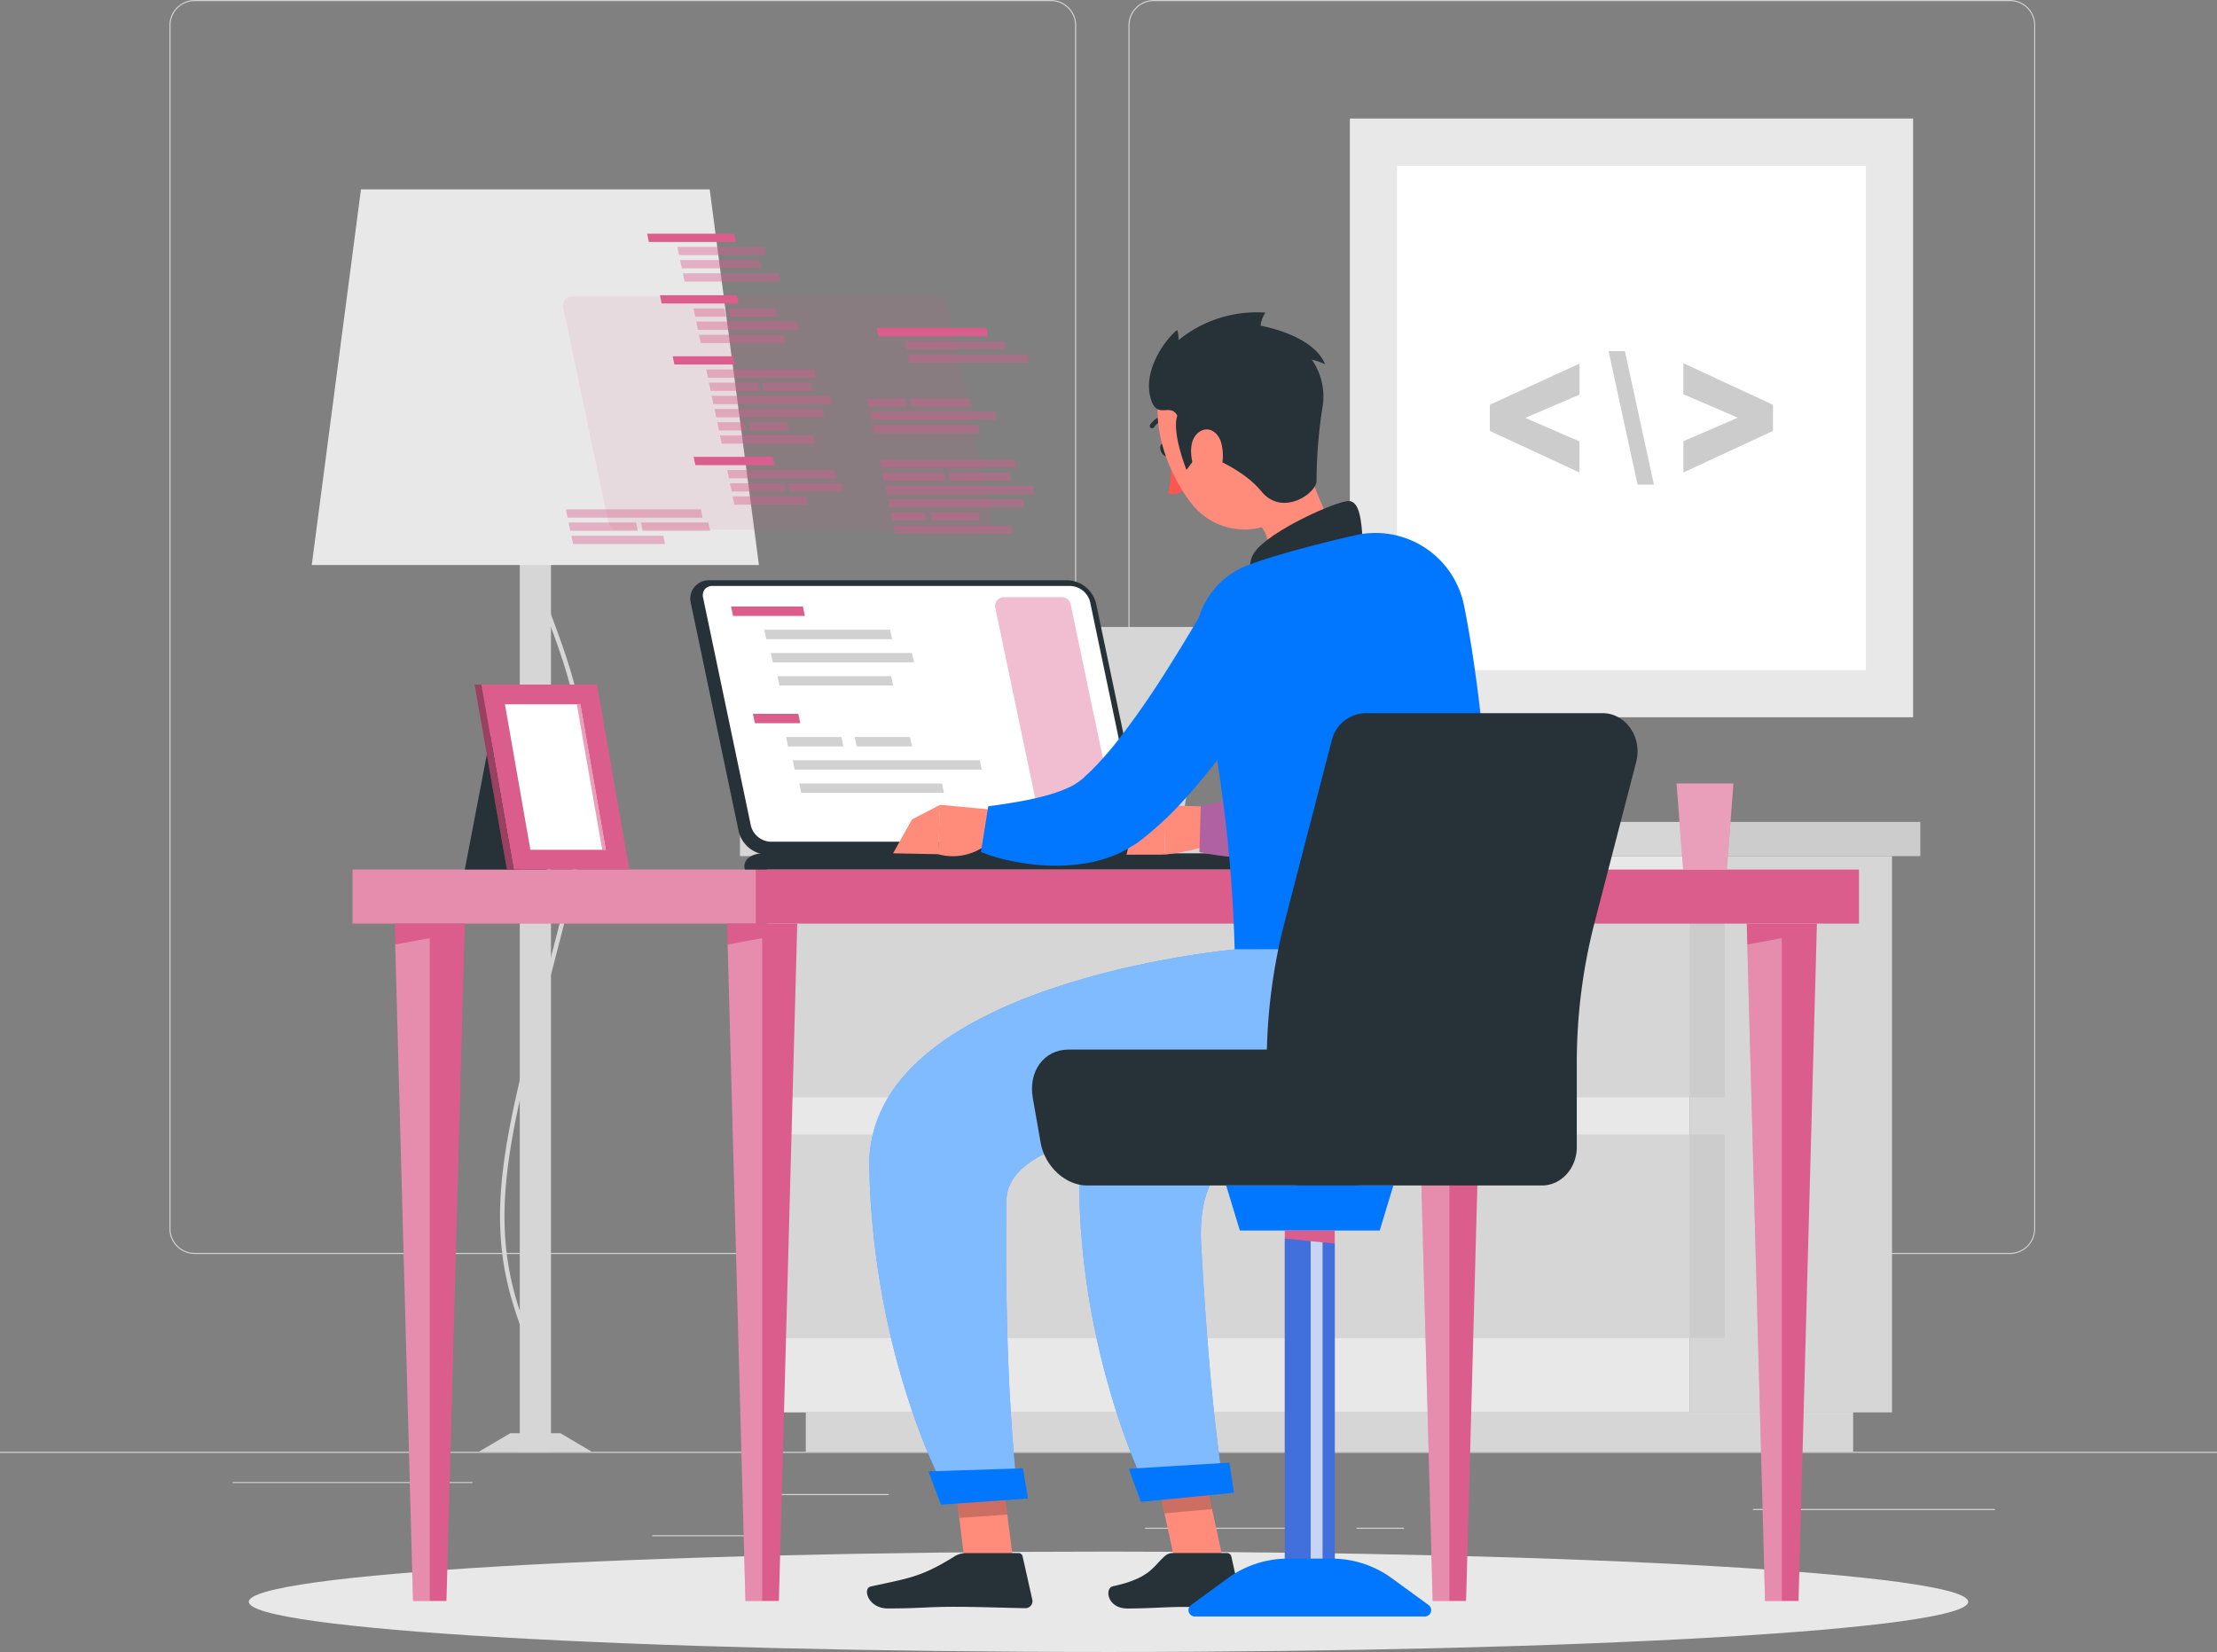 <svg width="208" height="155" fill="none" xmlns="http://www.w3.org/2000/svg"><rect width="100%" height="100%" fill="#808080" stroke="none"/><g clip-path="url(#clip0_295_3316)"><path d="M208 136.214H0v.104h208v-.104zM98.592 117.661H18.267a2.376 2.376 0 01-2.372-2.375V2.376A2.375 2.375 0 0118.267 0h80.325a2.377 2.377 0 012.375 2.375v112.911a2.38 2.38 0 01-.695 1.68 2.382 2.382 0 01-1.68.695zM18.267.104a2.271 2.271 0 00-2.268 2.271v112.911a2.272 2.272 0 002.268 2.271h80.325a2.278 2.278 0 002.271-2.271V2.376A2.273 2.273 0 0098.592.103H18.267zm170.31 117.557h-80.33a2.376 2.376 0 01-2.375-2.375V2.376A2.38 2.38 0 01108.247 0h80.33a2.375 2.375 0 012.367 2.375v112.911a2.377 2.377 0 01-2.367 2.375zM108.247.104a2.276 2.276 0 00-2.271 2.271v112.911c.001.602.241 1.179.666 1.605a2.279 2.279 0 001.605.666h80.33a2.274 2.274 0 002.271-2.271V2.376a2.273 2.273 0 00-2.271-2.272h-80.33zm-24.864 140.07H72.567v.104h10.816v-.104zm-39.054-1.127H21.823v.104H44.33v-.104zm27.822 4.992h-10.95v.104h10.95v-.104zm51.426-.699h-16.153v.104h16.153v-.104zm8.149 0h-4.447v.104h4.447v-.104zm55.437-1.76h-22.697v.104h22.697v-.104z" fill="#D1D1D1"/><path d="M158.521 132.52h18.99V80.326h-18.99v52.194zM75.6 136.214h98.263v-3.69H75.6v3.69z" fill="#D6D6D6"/><path d="M158.521 80.327H71.956v52.193h86.565V80.327z" fill="#E8E8E8"/><path d="M158.854 83.858H71.955v19.107h86.899V83.858zm0 22.588H71.955v19.106h86.899v-19.106z" fill="#D6D6D6"/><path d="M158.521 102.965h3.286V83.858h-3.286v19.107zm0 22.592h3.286V106.45h-3.286v19.107z" fill="#CCC"/><path d="M69.426 80.327h89.095v-3.212H69.426v3.212z" fill="#D6D6D6"/><path d="M180.165 77.115h-21.644v3.212h21.644v-3.212z" fill="#CCC"/><path d="M126.643 67.298h52.844V11.123h-52.844v56.175z" fill="#E8E8E8"/><path d="M131.069 15.55v47.322h43.992V15.549h-43.992z" fill="#fff"/><path d="M157.934 44.332l8.408-3.898V37.98l-8.408-3.902v2.911l5.109 2.201-5.109 2.205v2.937zm-5.482-11.386h-1.535l2.72 12.525h1.531l-2.716-12.525zm-4.26 8.47l-5.088-2.205 5.088-2.188V34.11l-8.416 3.869v2.454l8.407 3.898.009-2.916z" fill="#CCC"/><path d="M48.764 136.214h2.928V40.879h-2.928v95.335z" fill="#D6D6D6"/><path d="M48.152 135.548l-.079-.416a2.33 2.33 0 001.385-1.21c.761-1.352 1.223-4.222-.894-10.25-3.262-9.281-1.315-16.772 2.567-31.694.673-2.6 1.439-5.545 2.233-8.735 2.983-11.927.225-19.323-1.992-25.267-1.718-4.614-3.079-8.258-1.34-12.48l.387.158c-1.664 4.073-.345 7.65 1.344 12.176 2.238 5.998 5.021 13.461 2.005 25.512-.795 3.183-1.56 6.132-2.234 8.736-3.86 14.855-5.799 22.318-2.575 31.469 2.176 6.198 1.664 9.189.832 10.612a2.69 2.69 0 01-1.639 1.389z" fill="#D6D6D6"/><path d="M44.924 136.214h10.604l-2.95-1.739h-4.705l-2.95 1.739z" fill="#D6D6D6"/><path d="M29.249 53.017h41.954l-4.618-35.25H33.867l-4.618 35.25z" fill="#E8E8E8"/><path d="M91.47 58.829h22.398l-2.95 18.286H94.419L91.47 58.83z" fill="#D6D6D6"/><path d="M104 155c44.546 0 80.658-2.108 80.658-4.709 0-2.6-36.112-4.709-80.658-4.709s-80.658 2.109-80.658 4.709c0 2.601 36.112 4.709 80.658 4.709z" fill="#E8E8E8"/><path d="M174.412 81.587H33.076v5.07h141.336v-5.07z" fill="#DB5D8B"/><path opacity=".3" d="M70.903 81.587H33.076v5.07h37.827v-5.07z" fill="#fff"/><path d="M71.506 86.658h-3.29l1.722 63.554h3.137L74.8 86.658h-3.295z" fill="#DB5D8B"/><path opacity=".3" d="M69.938 150.212h1.568V88.027l-3.236.59 1.668 61.595z" fill="#fff"/><path d="M40.319 86.658h-3.29l1.721 63.554h3.137l1.722-63.554h-3.29z" fill="#DB5D8B"/><path opacity=".3" d="M38.75 150.212h1.569V88.027l-3.24.59 1.671 61.595z" fill="#fff"/><path d="M167.17 86.658h-3.291l1.722 63.554h3.137l1.726-63.554h-3.294z" fill="#DB5D8B"/><path opacity=".3" d="M165.601 150.212h1.569V88.027l-3.237.59 1.668 61.595z" fill="#fff"/><path d="M135.982 86.658h-3.291l1.723 63.554h3.136l1.723-63.554h-3.291z" fill="#DB5D8B"/><path opacity=".3" d="M134.414 150.212h1.568V88.027l-3.236.59 1.668 61.595z" fill="#fff"/><path d="M100.164 54.444H66.56a1.73 1.73 0 00-1.735 2.192l4.477 21.361a2.862 2.862 0 002.653 2.197h33.63a1.738 1.738 0 001.763-1.39 1.744 1.744 0 00-.028-.807l-4.481-21.36a2.857 2.857 0 00-2.675-2.193z" fill="#263238"/><path d="M72.247 78.975a1.993 1.993 0 01-1.797-1.498l-4.477-21.36a.978.978 0 01.154-.833.903.903 0 01.72-.303h33.629a1.992 1.992 0 011.798 1.497l4.476 21.357a.988.988 0 01-.154.832.889.889 0 01-.72.304l-33.63.004z" fill="#fff"/><path opacity=".4" d="M97.619 77.265l-4.244-20.238a.831.831 0 01.807-.994h5.458a.83.83 0 01.807.657l4.244 20.238a.845.845 0 01-.172.684.832.832 0 01-.635.306h-5.458a.832.832 0 01-.807-.653z" fill="#DB5D8B"/><path d="M68.773 57.789l-.183-.878h6.74l.182.878h-6.739z" fill="#DB5D8B"/><path d="M71.885 59.968l-.183-.882h11.81l.187.882H71.885zm.624 2.176l-.187-.878h13.24l.184.878H72.509zm.62 2.176l-.183-.878h10.657l.188.878H73.129z" fill="#D1D1D1"/><path d="M70.824 67.856l-.187-.878H74.9l.183.878h-4.26z" fill="#DB5D8B"/><path d="M73.931 70.031l-.182-.878h5.191l.187.878h-5.195zm6.44 0l-.187-.878h5.196l.183.878H80.37zm-5.816 2.179l-.183-.881h17.556l.183.882H74.555zm.62 2.176l-.183-.877H88.38l.183.877H75.175z" fill="#D1D1D1"/><path d="M115.864 80.064H71.619c-1.207 0-1.989.687-1.735 1.523h48.634c-.249-.836-1.447-1.523-2.654-1.523z" fill="#263238"/><path opacity=".1" d="M57.08 49.04l-4.248-20.237a.832.832 0 01.832-.995h34.362a.832.832 0 01.807.658l4.243 20.237a.831.831 0 01-.807.995H57.907a.832.832 0 01-.828-.658z" fill="#DB5D8B"/><path d="M69.293 28.478H62.08l-.163-.778h7.214l.162.778z" fill="#DB5D8B"/><path opacity=".4" d="M68.12 29.714h-2.895l-.163-.774h2.896l.162.774zm4.817 0h-4.46l-.162-.774h4.46l.162.774zm1.943 1.239h-9.397l-.163-.777h9.402l.158.777zm-1.194 1.236H65.74l-.162-.774h7.946l.162.774zm5.271 13.153h-5.059l.163.774h5.058l-.162-.774z" fill="#DB5D8B"/><path d="M72.65 43.64h-7.409l-.162-.773h7.409l.162.774z" fill="#DB5D8B"/><path opacity=".4" d="M75.629 46.578h-6.89l.163.778h6.89l-.163-.778zm-2.089-1.236h-5.058l.162.774h5.059l-.163-.774zm4.801-1.24H68.224l.162.778h10.117l-.162-.778z" fill="#DB5D8B"/><path d="M69.04 22.704h-8.163l-.162-.777h8.162l.162.777z" fill="#DB5D8B"/><path opacity=".4" d="M73.07 25.641h-9.002l.162.774h8.998l-.158-.774zm-1.8-1.239h-7.46l.162.777h7.46l-.163-.777zm.494-1.236h-8.212l.163.774h8.211l-.162-.774z" fill="#DB5D8B"/><path d="M68.948 34.202h-5.674l-.163-.773h5.675l.162.773z" fill="#DB5D8B"/><path opacity=".4" d="M77.859 37.14H66.772l.162.777h11.083l-.158-.778zm-6.752-1.236h-4.593l.163.773h4.592l-.162-.773zm4.983 0h-4.592l.162.773h4.593l-.162-.773zm.284-1.24H66.256l.163.778H76.53l-.157-.778zm-.021 6.19h-8.807l.162.773h8.807l-.162-.773zm-6.503-1.24h-2.562l.162.778h2.559l-.158-.778zm4.007 0H70.2l.162.778h3.657l-.162-.778zm3.29-1.235H67.03l.162.773H77.31l-.162-.773zm7.967-.209H81.49l-.162-.777h3.627l.159.778zm6.032 0h-5.583l-.162-.777h5.582l.163.778zm2.371 1.236H81.748l-.162-.773h11.769l.162.773zm-1.564 1.24h-9.947l-.162-.778h9.946l.163.778zm4.455-7.401h-11.27l.163.778h11.27l-.163-.778zM94.22 32.01h-9.34l.163.774h9.335l-.158-.774z" fill="#DB5D8B"/><path d="M92.53 30.77H82.248l.163.778h10.283l-.162-.778z" fill="#DB5D8B"/><path opacity=".4" d="M96.915 45.596H83.038l.162.774h13.878l-.163-.774zm-8.386-1.24h-5.75l.163.778h5.75l-.163-.778zm6.24 0h-5.75l.163.778h5.75l-.163-.778zm.416-1.236H82.522l.162.775h12.663l-.162-.774zm-.35 6.187H83.813l.162.777h11.024l-.163-.777zm-8.074-1.236h-3.207l.162.774h3.207l-.162-.774zm5.017 0h-4.576l.162.774h4.576l-.162-.774zm4.185-1.24H83.296l.162.778H96.12l-.158-.778zm-33.729 3.437h-8.628l.162.773h8.628l-.162-.773zm-2.55-1.24h-6.336l.162.778h6.332l-.158-.778zm6.776 0h-6.33l.162.778h6.336l-.167-.778zm-.703-1.236H53.09l.162.774h12.663l-.158-.774z" fill="#DB5D8B"/><path d="M162.635 73.508h-5.341l.624 8.079h4.093l.624-8.079z" fill="#DB5D8B"/><path opacity=".4" d="M162.635 73.508h-5.341l.624 8.079h4.093l.624-8.079z" fill="#fff"/><path d="M46.23 67.897h7.68l-2.621 13.69h-7.68l2.621-13.69z" fill="#263238"/><path d="M56.01 64.228H45.165l3.037 17.36h10.845l-3.037-17.36z" fill="#DB5D8B"/><path d="M44.525 64.228h.64l3.037 17.36h-.64l-3.037-17.36z" fill="#DB5D8B"/><path opacity=".3" d="M44.525 64.228h.64l3.037 17.36h-.64l-3.037-17.36z" fill="#000"/><path d="M49.762 79.732l-2.388-13.649h7.08l2.384 13.649h-7.076z" fill="#fff"/><path opacity=".6" d="M56.501 79.732l-2.383-13.649h.336l2.384 13.649h-.337z" fill="#DB5D8B"/><path d="M109.728 42.015c.154.332.104.686-.116.786-.221.1-.52-.087-.674-.416-.154-.329-.1-.686.116-.786.217-.1.52.087.674.416z" fill="#263238"/><path d="M109.861 42.688s.134 2.276-.274 3.59c.832.28 1.73-.416 1.73-.416l-1.456-3.174z" fill="#FF5652"/><path d="M109.77 39.286a.192.192 0 01-.125.045 1.713 1.713 0 00-1.369.75.216.216 0 01-.295.075.215.215 0 01-.106-.213.22.22 0 01.027-.08 2.143 2.143 0 011.718-.96.215.215 0 01.208.122.232.232 0 01.021.082.223.223 0 01-.079.179z" fill="#263238"/><path d="M121.98 41.515c1.285 4.456 2.72 7.904 4.472 9.88 0 0 .033 3.498-5.928 5.162-6.557 1.83-4.044-2.38-4.044-2.38 3.328-1.854 3.012-4.65.508-5.715l4.992-6.947z" fill="#FF8B7B"/><path d="M127.841 50.542c-.117-1.63-.27-3.486-1.273-3.532-1.107-.05-7.513 2.813-8.882 4.83-1.368 2.017 1.307 3.993 1.307 3.993l8.848-5.29z" fill="#263238"/><path d="M114.729 75.73l-5.533-.179.1 4.634s4.825-.5 5.037-1.768l.396-2.687z" fill="#FF8B7B"/><path d="M106.271 77.822l-.582 2.371 3.607-.008-.1-4.634-2.925 2.271z" fill="#FF8B7B"/><path d="M136.935 56.474l-.117 1.186c-.037.382-.087.761-.137 1.14a52.155 52.155 0 01-.345 2.254 57.998 57.998 0 01-.949 4.497 45.137 45.137 0 01-1.381 4.522 33.715 33.715 0 01-.944 2.296 19.12 19.12 0 01-1.248 2.35 6.34 6.34 0 01-.391.6c-.138.182-.271.415-.416.607-.146.191-.3.416-.491.611l-.271.308c-.087.1-.178.2-.307.324a9.5 9.5 0 01-2.883 1.935 17.053 17.053 0 01-5.171 1.31c-.811.096-1.614.133-2.4.15-.787.017-1.573 0-2.347-.038a34.947 34.947 0 01-2.3-.2 27.36 27.36 0 01-2.309-.374l.133-4.347a67.533 67.533 0 007.863-1.876 16.25 16.25 0 001.688-.649c.47-.195.919-.437 1.34-.724a1.89 1.89 0 00.607-.59l.121-.192c.057-.082.108-.168.154-.257a3.4 3.4 0 00.162-.296c.054-.104.112-.204.167-.329a21.714 21.714 0 001.202-3.298c.341-1.223.661-2.496.919-3.815s.508-2.65.736-3.993l.317-2.022.287-1.972 8.711.882z" fill="#DB5D8B"/><path opacity=".2" d="M136.935 56.474l-.117 1.186c-.037.382-.087.761-.137 1.14a52.155 52.155 0 01-.345 2.254 57.998 57.998 0 01-.949 4.497 45.137 45.137 0 01-1.381 4.522 33.715 33.715 0 01-.944 2.296 19.12 19.12 0 01-1.248 2.35 6.34 6.34 0 01-.391.6c-.138.182-.271.415-.416.607-.146.191-.3.416-.491.611l-.271.308c-.087.1-.178.2-.307.324a9.5 9.5 0 01-2.883 1.935 17.053 17.053 0 01-5.171 1.31c-.811.096-1.614.133-2.4.15-.787.017-1.573 0-2.347-.038a34.947 34.947 0 01-2.3-.2 27.36 27.36 0 01-2.309-.374l.133-4.347a67.533 67.533 0 007.863-1.876 16.25 16.25 0 001.688-.649c.47-.195.919-.437 1.34-.724a1.89 1.89 0 00.607-.59l.121-.192c.057-.082.108-.168.154-.257a3.4 3.4 0 00.162-.296c.054-.104.112-.204.167-.329a21.714 21.714 0 001.202-3.298c.341-1.223.661-2.496.919-3.815s.508-2.65.736-3.993l.317-2.022.287-1.972 8.711.882z" fill="#0177FF"/><path d="M112.37 61.982a135.96 135.96 0 013.465 27.101h24.357c.133-3.012-.374-19.967-2.825-32.222a8.478 8.478 0 00-10.15-6.656l-.117.025c-3.041.695-7.404 1.81-9.984 2.787l-.104.038a7.628 7.628 0 00-4.642 8.927z" fill="#0177FF"/><path opacity=".2" d="M113.955 69.781c.191 1.17.387 2.405.566 3.707 1.992-2.08 2.625-8.457 2.625-8.457l-3.191 4.75z" fill="#0177FF"/><path d="M93.72 76.03l-5.528-.516-.183 4.634a5.191 5.191 0 005.175-1.46l.537-2.659z" fill="#FF8B7B"/><path d="M85.563 76.882l-1.772 3.182 4.235.084.183-4.634-2.646 1.368z" fill="#FF8B7B"/><path d="M121.509 59.864a58.681 58.681 0 01-1.106 2.043c-.383.67-.749 1.314-1.144 1.96a84.989 84.989 0 01-2.45 3.83 64.3 64.3 0 01-5.704 7.338 31.451 31.451 0 01-3.615 3.436c-.162.142-.353.275-.532.416a4.551 4.551 0 01-.603.416c-.267.154-.491.308-.733.437-.241.13-.49.254-.736.366-.918.397-1.878.688-2.862.87-1.721.29-3.476.329-5.208.116a23.741 23.741 0 01-2.413-.416 13.789 13.789 0 01-1.173-.316c-.387-.12-.753-.245-1.198-.416l.686-4.293c2.613-.353 5.437-.811 7.384-1.689.433-.177.84-.412 1.211-.699.149-.101.288-.217.416-.345.029-.037.158-.15.253-.241.096-.092.208-.18.312-.287a30.675 30.675 0 002.496-2.808 81.305 81.305 0 004.689-6.722 189.929 189.929 0 002.205-3.578l1.073-1.81 1.036-1.772 7.716 4.164z" fill="#0177FF"/><path d="M114.824 146.697h-4.551l-2.292-10.545h4.555l2.288 10.545z" fill="#FF8B7B"/><path d="M110.02 145.719h5.116a.418.418 0 01.387.312l.899 4.048a.669.669 0 01-.367.769.673.673 0 01-.299.063c-1.784-.029-2.654-.137-4.904-.137-1.386 0-3.162.145-5.072.145-1.909 0-2.163-1.888-1.381-2.08 3.511-.765 3.744-1.826 4.88-2.832.203-.185.467-.287.741-.288z" fill="#263238"/><path opacity=".2" d="M112.54 136.156h-4.559l1.273 5.836 4.468-.403-1.182-5.433z" fill="#000"/><path d="M120.519 36.19c1.664 4.21 2.821 6.59 1.723 9.647-1.664 4.601-7.567 5.063-10.438 1.431-2.579-3.273-4.834-9.609-1.577-13.09a6.167 6.167 0 015.708-1.866 6.164 6.164 0 014.584 3.879z" fill="#FF8B7B"/><path d="M112.524 42.476c-.682.915-1.207 1.61-1.207 1.61s-1.401-3.482-.865-5.08c-.682-1.351-2.059.642-2.579-1.992-.52-2.633 1.731-5.462 2.579-6.048.088.307.127.625.117.944a11.647 11.647 0 018.153-2.579 2.828 2.828 0 00-.457 1.227s4.938.832 6.061 3.628a5.503 5.503 0 00-1.248-.441 6.031 6.031 0 01.998 4.463 45.766 45.766 0 00-.557 6.877c.045 1.18-3.195 3.44-5.171 1.023-1.976-2.417-5.824-3.632-5.824-3.632z" fill="#263238"/><path d="M114.583 41.57c.257.98.184 2.018-.208 2.953-.528 1.223-1.614.944-2.151-.142-.486-.977-.798-2.795.063-3.664.861-.87 1.972-.325 2.296.852z" fill="#FF8B7B"/><path d="M123.136 89.083s-21.149 7.667-21.769 17.825c-1.148 18.69 6.493 33.487 6.493 33.487l7.006-.749s-1.248-6.015-2.176-22.95c-1.169-21.273 34.944.499 27.506-27.604l-17.06-.009z" fill="#0177FF"/><path opacity=".5" d="M123.136 89.083s-21.149 7.667-21.769 17.825c-1.148 18.69 6.493 33.487 6.493 33.487l7.006-.749s-1.248-6.015-2.176-22.95c-1.169-21.273 34.944.499 27.506-27.604l-17.06-.009z" fill="#fff"/><path d="M105.922 137.807c-.033 0 1.115 3.108 1.115 3.108l8.736-.853-.437-2.829-9.414.574z" fill="#0177FF"/><path d="M95.152 147.213h-4.555l-1.332-10.545h4.555l1.332 10.545z" fill="#FF8B7B"/><path d="M90.563 145.72h4.992a.39.39 0 01.387.311l.907 4.048a.659.659 0 01-.653.811c-1.793-.029-4.389-.129-6.656-.129-2.638 0-3.141.15-6.24.154-1.872 0-2.392-1.888-1.61-2.059 3.56-.782 4.7-.869 7.775-2.77a2.07 2.07 0 011.098-.366z" fill="#263238"/><path opacity=".2" d="M89.27 136.672l.723 5.745 4.518-.308-.686-5.437h-4.556z" fill="#000"/><path d="M115.835 89.083s-34.653 3.074-34.278 20.479c.387 18.104 7.15 30.313 7.15 30.313h6.765s-1.281-9.393-1.052-27.214c.066-5.341 10.857-7.105 21.39-7.725 9.102-.541 17.622-5.728 21.158-14.143l.724-1.722-21.857.012z" fill="#0177FF"/><path opacity=".5" d="M115.835 89.083s-34.653 3.074-34.278 20.479c.387 18.104 7.15 30.313 7.15 30.313h6.765s-1.281-9.393-1.052-27.214c.066-5.341 10.857-7.105 21.39-7.725 9.102-.54 17.622-5.728 21.158-14.143l.724-1.722-21.857.012z" fill="#fff"/><path d="M87.123 138.053c-.03 0 1.16 3.128 1.16 3.128l8.17-.582-.478-2.833-8.852.287z" fill="#0177FF"/><path d="M124.933 69.523l-4.397 16.944a52.846 52.846 0 00-1.689 13.286v7.879c0 1.988 1.464 3.598 3.274 3.598h22.539c1.809 0 3.274-1.61 3.274-3.598v-7.879a52.848 52.848 0 011.693-13.286l3.881-14.976c.599-2.3-.973-4.576-3.149-4.576h-22.281a3.328 3.328 0 00-3.145 2.608z" fill="#263238"/><path d="M96.899 103.027l.736 4.201c.391 2.213 2.334 4.002 4.343 4.002h25.056c2.009 0 3.328-1.789 2.937-4.002l-.736-4.201c-.446-2.496-2.655-4.55-4.943-4.55h-24.036c-2.305 0-3.798 2.037-3.357 4.55z" fill="#263238"/><path d="M129.447 115.452h-13.125l-1.281-4.222h15.687l-1.281 4.222z" fill="#0177FF"/><path d="M125.228 115.452h-4.688v31.37h4.688v-31.37z" fill="#DB5D8B"/><path opacity=".7" d="M125.228 146.822h-4.688v-30.617l4.688.479v30.138z" fill="#0177FF"/><path opacity=".7" d="M124.084 146.822h-1.119v-30.371l1.119.116v30.255z" fill="#fff"/><path d="M133.665 151.668h-21.566a.596.596 0 01-.566-.78.593.593 0 01.217-.297l3.42-2.496a9.562 9.562 0 015.665-1.855h4.098a9.56 9.56 0 015.662 1.851l3.424 2.496a.593.593 0 01.002.971.591.591 0 01-.356.11z" fill="#0177FF"/></g><defs><clipPath id="clip0_295_3316"><path fill="#fff" d="M0 0h208v155H0z"/></clipPath></defs></svg>